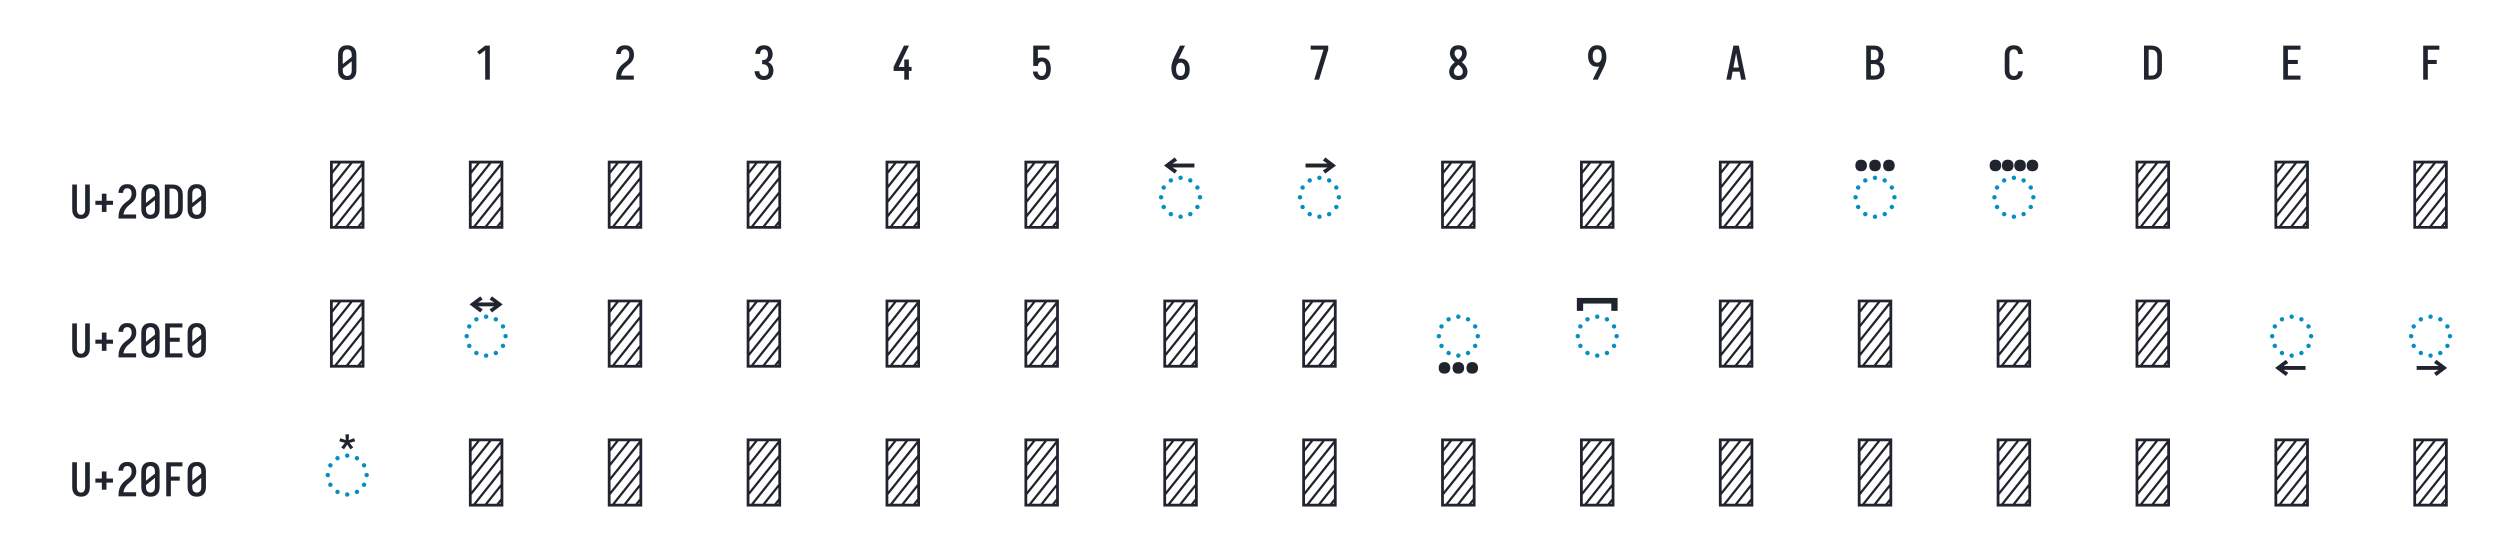 <?xml version="1.0" encoding="UTF-8" standalone="no"?>
<svg xmlns='http://www.w3.org/2000/svg' height="288" viewBox="0 0 1296 288" width="1296"><defs><path d="" id="path21"/><path d="M -100 -621 Q -113 -621 -125 -624.5 Q -137 -628 -146 -637 Q -155 -646 -158.5 -658 Q -162 -670 -162 -683 Q -162 -696 -158.5 -708 Q -155 -720 -146 -729 Q -137 -738 -125 -742 Q -113 -746 -100 -746 Q -87 -746 -75 -742 Q -63 -738 -54 -729 Q -45 -720 -41 -708 Q -37 -696 -37 -683 Q -37 -670 -41 -658 Q -45 -646 -54 -637 Q -63 -628 -75 -624.5 Q -87 -621 -100 -621 Z M -250 -621 Q -263 -621 -275 -624.5 Q -287 -628 -296 -637 Q -305 -646 -308.5 -658 Q -312 -670 -312 -683 Q -312 -696 -308.5 -708 Q -305 -720 -296 -729 Q -287 -738 -275 -742 Q -263 -746 -250 -746 Q -237 -746 -225 -742 Q -213 -738 -204 -729 Q -195 -720 -191 -708 Q -187 -696 -187 -683 Q -187 -670 -191 -658 Q -195 -646 -204 -637 Q -213 -628 -225 -624.5 Q -237 -621 -250 -621 Z M -400 -621 Q -413 -621 -425 -624.5 Q -437 -628 -446 -637 Q -455 -646 -458.5 -658 Q -462 -670 -462 -683 Q -462 -696 -458.5 -708 Q -455 -720 -446 -729 Q -437 -738 -425 -742 Q -413 -746 -400 -746 Q -387 -746 -375 -742 Q -363 -738 -354 -729 Q -345 -720 -341 -708 Q -337 -696 -337 -683 Q -337 -670 -341 -658 Q -345 -646 -354 -637 Q -363 -628 -375 -624.5 Q -387 -621 -400 -621 Z " id="path24"/><path d="M -187 -596 L -213 -630 L -163 -662 L -400 -662 L -400 -704 L -163 -704 L -213 -736 L -187 -770 L -71 -683 Z " id="path23"/><path d="M -187 90 L -213 56 L -163 24 L -400 24 L -400 -18 L -163 -18 L -213 -50 L -187 -84 L -71 3 Z " id="path30"/><path d="M -284 -618 L -315 -638 L -275 -688 L -336 -705 L -324 -738 L -266 -717 L -269 -780 L -231 -780 L -234 -717 L -176 -738 L -164 -705 L -225 -688 L -185 -638 L -216 -618 L -250 -669 Z " id="path31"/><path d="M -313 -596 L -429 -683 L -313 -770 L -287 -736 L -337 -704 L -100 -704 L -100 -662 L -337 -662 L -287 -630 Z " id="path22"/><path d="M -313 -596 L -429 -683 L -313 -770 L -287 -736 L -337 -704 L -163 -704 L -213 -736 L -187 -770 L -71 -683 L -187 -596 L -213 -630 L -163 -662 L -337 -662 L -287 -630 Z " id="path26"/><path d="M -313 90 L -429 3 L -313 -84 L -287 -50 L -337 -18 L -100 -18 L -100 24 L -337 24 L -287 56 Z " id="path29"/><path d="M -400 65 Q -413 65 -425 61.5 Q -437 58 -446 49 Q -455 40 -458.5 28 Q -462 16 -462 3 Q -462 -10 -458.5 -22 Q -455 -34 -446 -43 Q -437 -52 -425 -56 Q -413 -60 -400 -60 Q -387 -60 -375 -56 Q -363 -52 -354 -43 Q -345 -34 -341 -22 Q -337 -10 -337 3 Q -337 16 -341 28 Q -345 40 -354 49 Q -363 58 -375 61.5 Q -387 65 -400 65 Z M -250 65 Q -263 65 -275 61.5 Q -287 58 -296 49 Q -305 40 -308.5 28 Q -312 16 -312 3 Q -312 -10 -308.5 -22 Q -305 -34 -296 -43 Q -287 -52 -275 -56 Q -263 -60 -250 -60 Q -237 -60 -225 -56 Q -213 -52 -204 -43 Q -195 -34 -191 -22 Q -187 -10 -187 3 Q -187 16 -191 28 Q -195 40 -204 49 Q -213 58 -225 61.5 Q -237 65 -250 65 Z M -100 65 Q -113 65 -125 61.5 Q -137 58 -146 49 Q -155 40 -158.5 28 Q -162 16 -162 3 Q -162 -10 -158.5 -22 Q -155 -34 -146 -43 Q -137 -52 -125 -56 Q -113 -60 -100 -60 Q -87 -60 -75 -56 Q -63 -52 -54 -43 Q -45 -34 -41 -22 Q -37 -10 -37 3 Q -37 16 -41 28 Q -45 40 -54 49 Q -63 58 -75 61.5 Q -87 65 -100 65 Z " id="path27"/><path d="M -470 -613 L -470 -753 L -30 -753 L -30 -613 L -98 -613 L -98 -692 L -402 -692 L -402 -613 Z " id="path28"/><path d="M -50 -621 Q -63 -621 -75 -624.5 Q -87 -628 -96 -637 Q -105 -646 -108.5 -658 Q -112 -670 -112 -683 Q -112 -696 -108.5 -708 Q -105 -720 -96 -729 Q -87 -738 -75 -742 Q -63 -746 -50 -746 Q -37 -746 -25 -742 Q -13 -738 -4 -729 Q 5 -720 9 -708 Q 13 -696 13 -683 Q 13 -670 9 -658 Q 5 -646 -4 -637 Q -13 -628 -25 -624.5 Q -37 -621 -50 -621 Z M -183 -621 Q -196 -621 -208.5 -624.5 Q -221 -628 -229.5 -637 Q -238 -646 -242 -658 Q -246 -670 -246 -683 Q -246 -696 -242 -708 Q -238 -720 -229.5 -729 Q -221 -738 -208.5 -742 Q -196 -746 -183 -746 Q -171 -746 -158.5 -742 Q -146 -738 -137 -729 Q -128 -720 -124.5 -708 Q -121 -696 -121 -683 Q -121 -670 -124.5 -658 Q -128 -646 -137 -637 Q -146 -628 -158.5 -624.5 Q -171 -621 -183 -621 Z M -317 -621 Q -329 -621 -341.5 -624.5 Q -354 -628 -363 -637 Q -372 -646 -375.5 -658 Q -379 -670 -379 -683 Q -379 -696 -375.5 -708 Q -372 -720 -363 -729 Q -354 -738 -341.5 -742 Q -329 -746 -317 -746 Q -304 -746 -291.5 -742 Q -279 -738 -270.5 -729 Q -262 -720 -258 -708 Q -254 -696 -254 -683 Q -254 -670 -258 -658 Q -262 -646 -270.5 -637 Q -279 -628 -291.5 -624.5 Q -304 -621 -317 -621 Z M -450 -621 Q -463 -621 -475 -624.5 Q -487 -628 -496 -637 Q -505 -646 -508.5 -658 Q -512 -670 -512 -683 Q -512 -696 -508.5 -708 Q -505 -720 -496 -729 Q -487 -738 -475 -742 Q -463 -746 -450 -746 Q -437 -746 -425 -742 Q -413 -738 -404 -729 Q -395 -720 -391 -708 Q -387 -696 -387 -683 Q -387 -670 -391 -658 Q -395 -646 -404 -637 Q -413 -628 -425 -624.5 Q -437 -621 -450 -621 Z " id="path25"/><path d="M 138 0 L 336 -647 L 60 -647 L 60 -735 L 440 -735 L 440 -647 L 242 0 Z " id="path8"/><path d="M 230 0 L 230 -637 L 107 -542 L 55 -600 L 230 -735 L 330 -735 L 330 0 Z " id="path2"/><path d="M 247 8 Q 220 8 193.5 2.5 Q 167 -3 143.5 -16 Q 120 -29 101.5 -49.5 Q 83 -70 72 -94.5 Q 61 -119 56.5 -146 Q 52 -173 52 -200 L 52 -535 Q 52 -562 56.5 -589 Q 61 -616 72 -640.5 Q 83 -665 101.5 -685.5 Q 120 -706 143.5 -719 Q 167 -732 193.5 -737.5 Q 220 -743 247 -743 Q 273 -743 298 -738.5 Q 323 -734 346 -723 Q 369 -712 387.5 -694 Q 406 -676 418 -653.5 Q 430 -631 436 -606 Q 442 -581 442 -556 L 442 -554 L 341 -554 L 341 -555 Q 341 -575 335.5 -593.5 Q 330 -612 317 -627 Q 304 -642 285.5 -648.5 Q 267 -655 247 -655 Q 226 -655 206 -645.5 Q 186 -636 173.5 -618 Q 161 -600 157 -578.5 Q 153 -557 153 -535 L 153 -200 Q 153 -178 157 -156.5 Q 161 -135 173.5 -117 Q 186 -99 206 -89.5 Q 226 -80 247 -80 Q 267 -80 285.5 -86.5 Q 304 -93 317 -108 Q 330 -123 335.5 -141.5 Q 341 -160 341 -180 L 341 -181 L 442 -181 L 442 -179 Q 442 -154 436 -129 Q 430 -104 418 -81.5 Q 406 -59 387.5 -41 Q 369 -23 346 -12 Q 323 -1 298 3.5 Q 273 8 247 8 Z " id="path13"/><path d="M 250 -526 Q 240 -526 233 -533 Q 226 -540 226 -550 Q 226 -560 233 -567 Q 240 -574 250 -574 Q 260 -574 267 -567 Q 274 -560 274 -550 Q 274 -540 267 -533 Q 260 -526 250 -526 Z M 145 -498 Q 135 -498 128 -505 Q 121 -512 121 -522 Q 121 -531 128 -538.5 Q 135 -546 145 -546 Q 155 -546 162 -538.5 Q 169 -531 169 -522 Q 169 -512 162 -505 Q 155 -498 145 -498 Z M 355 -498 Q 345 -498 338 -505 Q 331 -512 331 -522 Q 331 -531 338 -538.5 Q 345 -546 355 -546 Q 365 -546 372 -538.5 Q 379 -531 379 -522 Q 379 -512 372 -505 Q 365 -498 355 -498 Z M 68 -421 Q 59 -421 51.5 -428 Q 44 -435 44 -445 Q 44 -455 51.5 -462 Q 59 -469 68 -469 Q 78 -469 85 -462 Q 92 -455 92 -445 Q 92 -435 85 -428 Q 78 -421 68 -421 Z M 432 -421 Q 422 -421 415 -428 Q 408 -435 408 -445 Q 408 -455 415 -462 Q 422 -469 432 -469 Q 441 -469 448.5 -462 Q 456 -455 456 -445 Q 456 -435 448.5 -428 Q 441 -421 432 -421 Z M 40 -316 Q 30 -316 23 -323 Q 16 -330 16 -340 Q 16 -350 23 -357 Q 30 -364 40 -364 Q 50 -364 57 -357 Q 64 -350 64 -340 Q 64 -330 57 -323 Q 50 -316 40 -316 Z M 460 -316 Q 450 -316 443 -323 Q 436 -330 436 -340 Q 436 -350 443 -357 Q 450 -364 460 -364 Q 470 -364 477 -357 Q 484 -350 484 -340 Q 484 -330 477 -323 Q 470 -316 460 -316 Z M 432 -211 Q 422 -211 415 -218 Q 408 -225 408 -235 Q 408 -245 415 -252 Q 422 -259 432 -259 Q 441 -259 448.5 -252 Q 456 -245 456 -235 Q 456 -225 448.5 -218 Q 441 -211 432 -211 Z M 68 -211 Q 59 -211 51.5 -218 Q 44 -225 44 -235 Q 44 -245 51.5 -252 Q 59 -259 68 -259 Q 78 -259 85 -252 Q 92 -245 92 -235 Q 92 -225 85 -218 Q 78 -211 68 -211 Z M 355 -134 Q 345 -134 338 -141.5 Q 331 -149 331 -158 Q 331 -168 338 -175 Q 345 -182 355 -182 Q 365 -182 372 -175 Q 379 -168 379 -158 Q 379 -149 372 -141.5 Q 365 -134 355 -134 Z M 145 -134 Q 135 -134 128 -141.5 Q 121 -149 121 -158 Q 121 -168 128 -175 Q 135 -182 145 -182 Q 155 -182 162 -175 Q 169 -168 169 -158 Q 169 -149 162 -141.5 Q 155 -134 145 -134 Z M 250 -106 Q 240 -106 233 -113 Q 226 -120 226 -130 Q 226 -140 233 -147 Q 240 -154 250 -154 Q 260 -154 267 -147 Q 274 -140 274 -130 Q 274 -120 267 -113 Q 260 -106 250 -106 Z " id="path20"/><path d="M 250 8 Q 219 8 189 -0.5 Q 159 -9 135 -28 Q 111 -47 94.5 -73.5 Q 78 -100 68.5 -129.5 Q 59 -159 55.5 -189.5 Q 52 -220 52 -250 Q 52 -291 60 -331 Q 68 -371 82 -409 Q 96 -447 114 -483.5 Q 132 -520 150 -556 L 238 -735 L 347 -735 L 240 -517 Q 232 -500 223 -483.5 Q 214 -467 205 -451 Q 217 -454 229 -455 Q 241 -456 253 -456 Q 281 -456 309.5 -449 Q 338 -442 361.5 -426 Q 385 -410 402.5 -386.5 Q 420 -363 430 -336.5 Q 440 -310 444 -281.5 Q 448 -253 448 -224 Q 448 -195 444 -166.5 Q 440 -138 429.5 -111 Q 419 -84 401.5 -60.5 Q 384 -37 360 -21 Q 336 -5 307.5 1.5 Q 279 8 250 8 Z M 250 -80 Q 266 -80 282 -85.5 Q 298 -91 309.5 -102.5 Q 321 -114 328.5 -129 Q 336 -144 340 -159.5 Q 344 -175 345.5 -191.5 Q 347 -208 347 -224 Q 347 -240 345.5 -256.5 Q 344 -273 340 -288.5 Q 336 -304 328.5 -319 Q 321 -334 309.5 -345.5 Q 298 -357 282.5 -362.5 Q 267 -368 251 -368 Q 234 -368 218.5 -362.5 Q 203 -357 191.5 -345.5 Q 180 -334 172 -319.5 Q 164 -305 160 -289 Q 156 -273 154.5 -256.5 Q 153 -240 153 -224 Q 153 -208 154.5 -191.5 Q 156 -175 160 -159.5 Q 164 -144 171.5 -129 Q 179 -114 190.5 -102.5 Q 202 -91 218 -85.5 Q 234 -80 250 -80 Z " id="path7"/><path d="M 250 8 Q 223 8 196 3 Q 169 -2 145 -15 Q 121 -28 102.5 -48.5 Q 84 -69 72.5 -94 Q 61 -119 56.5 -146 Q 52 -173 52 -200 L 52 -535 Q 52 -562 56.5 -589 Q 61 -616 72.5 -641 Q 84 -666 102.5 -686.5 Q 121 -707 145 -720 Q 169 -733 196 -738 Q 223 -743 250 -743 Q 277 -743 304 -738 Q 331 -733 355 -720 Q 379 -707 397.5 -686.5 Q 416 -666 427.5 -641 Q 439 -616 443.5 -589 Q 448 -562 448 -535 L 448 -200 Q 448 -173 443.5 -146 Q 439 -119 427.5 -94 Q 416 -69 397.5 -48.5 Q 379 -28 355 -15 Q 331 -2 304 3 Q 277 8 250 8 Z M 153 -337 L 347 -491 L 347 -535 Q 347 -557 342.5 -578.5 Q 338 -600 325.5 -618 Q 313 -636 292.5 -645.5 Q 272 -655 250 -655 Q 228 -655 207.5 -645.5 Q 187 -636 174.5 -618 Q 162 -600 157.5 -578.5 Q 153 -557 153 -535 Z M 250 -80 Q 272 -80 292.5 -89.5 Q 313 -99 325.5 -117 Q 338 -135 342.5 -156.5 Q 347 -178 347 -200 L 347 -398 L 153 -244 L 153 -200 Q 153 -178 157.5 -156.5 Q 162 -135 174.5 -117 Q 187 -99 207.5 -89.5 Q 228 -80 250 -80 Z " id="path1"/><path d="M 250 8 Q 223 8 196.5 2.5 Q 170 -3 147 -16.5 Q 124 -30 106.5 -50.5 Q 89 -71 78.5 -95.5 Q 68 -120 64 -146.5 Q 60 -173 60 -200 L 60 -735 L 161 -735 L 161 -200 Q 161 -186 162.5 -172 Q 164 -158 168 -144.5 Q 172 -131 179.5 -118.5 Q 187 -106 197.5 -97 Q 208 -88 222 -84 Q 236 -80 250 -80 Q 264 -80 278 -84 Q 292 -88 302.5 -97 Q 313 -106 320.5 -118.5 Q 328 -131 332 -144.5 Q 336 -158 337.5 -172 Q 339 -186 339 -200 L 339 -735 L 440 -735 L 440 -200 Q 440 -173 436 -146.5 Q 432 -120 421.5 -95.5 Q 411 -71 393.5 -50.5 Q 376 -30 353 -16.5 Q 330 -3 303.5 2.5 Q 277 8 250 8 Z " id="path17"/><path d="M 250 8 Q 225 8 200 4 Q 175 -0 152 -10 Q 129 -20 109.5 -37 Q 90 -54 77.5 -75.5 Q 65 -97 58.5 -121.5 Q 52 -146 52 -172 Q 52 -203 62 -232.5 Q 72 -262 88.5 -288 Q 105 -314 127 -336 Q 149 -358 174 -378 Q 152 -396 132.5 -417 Q 113 -438 98.5 -462.5 Q 84 -487 76 -514.5 Q 68 -542 68 -570 Q 68 -594 73.5 -617 Q 79 -640 90.5 -661 Q 102 -682 119.5 -698.5 Q 137 -715 158 -725 Q 179 -735 202.5 -739 Q 226 -743 250 -743 Q 274 -743 297.5 -739 Q 321 -735 342 -725 Q 363 -715 380.5 -698.5 Q 398 -682 409.5 -661 Q 421 -640 426.5 -617 Q 432 -594 432 -570 Q 432 -542 424 -514.5 Q 416 -487 401.5 -462.5 Q 387 -438 367.5 -417 Q 348 -396 326 -378 Q 351 -358 373 -336 Q 395 -314 411.5 -288 Q 428 -262 438 -232.5 Q 448 -203 448 -172 Q 448 -146 441.5 -121.5 Q 435 -97 422.5 -75.5 Q 410 -54 390.5 -37 Q 371 -20 348 -10 Q 325 -0 300 4 Q 275 8 250 8 Z M 250 -435 Q 266 -447 280.5 -461.5 Q 295 -476 306.5 -493 Q 318 -510 325 -529.5 Q 332 -549 332 -569 Q 332 -586 326.5 -602.5 Q 321 -619 310 -631.5 Q 299 -644 283 -649.5 Q 267 -655 250 -655 Q 233 -655 217 -649.5 Q 201 -644 190 -631.5 Q 179 -619 173.5 -602.5 Q 168 -586 168 -569 Q 168 -549 175 -529.5 Q 182 -510 193.5 -493 Q 205 -476 219.5 -461.5 Q 234 -447 250 -435 Z M 250 -80 Q 269 -80 287.5 -85.5 Q 306 -91 320 -104 Q 334 -117 340.5 -135.5 Q 347 -154 347 -173 Q 347 -196 338.5 -217.5 Q 330 -239 316.5 -257.5 Q 303 -276 285.5 -291 Q 268 -306 250 -320 Q 232 -306 214.5 -291 Q 197 -276 183.5 -257.5 Q 170 -239 161.5 -217.5 Q 153 -196 153 -173 Q 153 -154 159.5 -135.5 Q 166 -117 180 -104 Q 194 -91 212.5 -85.5 Q 231 -80 250 -80 Z " id="path9"/><path d="M 252 8 Q 226 8 200 3.5 Q 174 -1 150.5 -12 Q 127 -23 107.5 -41 Q 88 -59 75.5 -82 Q 63 -105 56.5 -130.5 Q 50 -156 50 -183 L 151 -183 Q 151 -162 157.5 -142.5 Q 164 -123 178 -108 Q 192 -93 212 -86.5 Q 232 -80 252 -80 Q 275 -80 296 -88.5 Q 317 -97 330.5 -114.5 Q 344 -132 349.5 -154 Q 355 -176 355 -198 Q 355 -217 351 -235.5 Q 347 -254 338.5 -271 Q 330 -288 316.5 -301 Q 303 -314 286 -322 Q 269 -330 250 -332 Q 231 -334 212 -334 L 212 -422 Q 229 -422 246 -424 Q 263 -426 278.5 -433 Q 294 -440 306 -452.5 Q 318 -465 325.5 -480.5 Q 333 -496 336 -513 Q 339 -530 339 -547 Q 339 -566 334.5 -585.5 Q 330 -605 319 -621 Q 308 -637 290 -646 Q 272 -655 253 -655 Q 234 -655 216.5 -647.5 Q 199 -640 188 -625.5 Q 177 -611 172 -593 Q 167 -575 167 -556 L 167 -555 L 66 -555 L 66 -558 Q 66 -582 71.5 -606.5 Q 77 -631 88.5 -653 Q 100 -675 117.5 -693 Q 135 -711 157 -722.5 Q 179 -734 203.5 -738.5 Q 228 -743 253 -743 Q 278 -743 303 -738 Q 328 -733 350.5 -721 Q 373 -709 390 -690 Q 407 -671 418 -648 Q 429 -625 434.5 -600 Q 440 -575 440 -550 Q 440 -524 434 -498.5 Q 428 -473 415.5 -450.5 Q 403 -428 384.5 -409.5 Q 366 -391 343 -379 Q 369 -368 391 -348.5 Q 413 -329 427.5 -304.5 Q 442 -280 449 -252 Q 456 -224 456 -195 Q 456 -168 450 -141.5 Q 444 -115 431.5 -91 Q 419 -67 400 -47 Q 381 -27 357 -14.5 Q 333 -2 306.5 3 Q 280 8 252 8 Z " id="path4"/><path d="M 252 8 Q 227 8 202.5 3.5 Q 178 -1 156.5 -12.5 Q 135 -24 117.5 -42 Q 100 -60 88 -81 Q 76 -102 69 -126 Q 62 -150 60 -174 L 60 -176 L 160 -176 L 161 -172 Q 164 -154 170.5 -137 Q 177 -120 188.5 -107 Q 200 -94 217 -87 Q 234 -80 252 -80 Q 269 -80 285 -87 Q 301 -94 312 -106.5 Q 323 -119 330 -135 Q 337 -151 340.5 -167.5 Q 344 -184 345.5 -201 Q 347 -218 347 -235 Q 347 -252 345.5 -269 Q 344 -286 340.5 -302.5 Q 337 -319 330.5 -334.5 Q 324 -350 313.5 -363 Q 303 -376 287 -383.5 Q 271 -391 254 -391 Q 236 -391 219.5 -384 Q 203 -377 191.5 -363 Q 180 -349 174.5 -331.5 Q 169 -314 168 -296 L 68 -296 L 68 -735 L 421 -735 L 421 -647 L 168 -647 L 168 -462 Q 188 -471 210 -474.5 Q 232 -478 254 -478 Q 284 -478 312.5 -470.5 Q 341 -463 364.5 -445.5 Q 388 -428 404.5 -403.5 Q 421 -379 430.5 -351 Q 440 -323 444 -294 Q 448 -265 448 -235 Q 448 -206 444 -176.5 Q 440 -147 430.5 -119 Q 421 -91 404 -66.5 Q 387 -42 363 -24.5 Q 339 -7 310 0.5 Q 281 8 252 8 Z " id="path6"/><path d="M 262 0 L 153 0 L 260 -218 Q 268 -235 277 -251.5 Q 286 -268 295 -284 Q 283 -281 271 -280 Q 259 -279 247 -279 Q 219 -279 190.5 -286 Q 162 -293 138.5 -309 Q 115 -325 97.5 -348.5 Q 80 -372 70 -398.5 Q 60 -425 56 -453.5 Q 52 -482 52 -511 Q 52 -540 56 -568.5 Q 60 -597 70.5 -624 Q 81 -651 98.5 -674.5 Q 116 -698 140 -714 Q 164 -730 192.5 -736.5 Q 221 -743 250 -743 Q 281 -743 311 -734.5 Q 341 -726 365 -707 Q 389 -688 405.5 -661.5 Q 422 -635 431.5 -605.5 Q 441 -576 444.5 -545.5 Q 448 -515 448 -485 Q 448 -444 440 -404 Q 432 -364 418 -326 Q 404 -288 386 -251.5 Q 368 -215 350 -179 Z M 249 -367 Q 266 -367 281.5 -372.5 Q 297 -378 308.5 -389.5 Q 320 -401 328 -415.5 Q 336 -430 340 -446 Q 344 -462 345.5 -478.5 Q 347 -495 347 -511 Q 347 -527 345.5 -543.5 Q 344 -560 340 -575.5 Q 336 -591 328.5 -606 Q 321 -621 309.5 -632.5 Q 298 -644 282 -649.5 Q 266 -655 250 -655 Q 234 -655 218 -649.5 Q 202 -644 190.5 -632.5 Q 179 -621 171.5 -606 Q 164 -591 160 -575.5 Q 156 -560 154.5 -543.5 Q 153 -527 153 -511 Q 153 -495 154.5 -478.5 Q 156 -462 160 -446.5 Q 164 -431 171.5 -416 Q 179 -401 190.5 -389.5 Q 202 -378 217.5 -372.5 Q 233 -367 249 -367 Z " id="path10"/><path d="M 282 0 L 282 -188 L 52 -188 L 52 -275 L 276 -735 L 385 -735 L 161 -275 L 282 -275 L 282 -435 L 382 -435 L 382 -275 L 440 -275 L 440 -188 L 382 -188 L 382 0 Z " id="path5"/><path d="M 300 -143 L 200 -143 L 200 -296 L 60 -296 L 60 -384 L 200 -384 L 200 -537 L 300 -537 L 300 -384 L 440 -384 L 440 -296 L 300 -296 Z " id="path18"/><path d="M 39 0 L 192 -735 L 308 -735 L 461 0 L 358 0 L 326 -172 L 174 -172 L 142 0 Z M 309 -260 L 265 -490 Q 262 -511 258 -531.5 Q 254 -552 250 -572 Q 246 -552 242 -531.5 Q 238 -511 235 -490 L 191 -260 Z " id="path11"/><path d="M 60 0 L 60 -1 Q 60 -27 61 -54 Q 62 -81 66 -107 Q 70 -133 77.5 -158.5 Q 85 -184 96.5 -207.5 Q 108 -231 123 -253 Q 138 -275 156 -294.5 Q 174 -314 194 -331 Q 214 -348 235.5 -364 Q 257 -380 277.5 -397 Q 298 -414 313 -435.5 Q 328 -457 335.5 -483 Q 343 -509 343 -535 Q 343 -557 339 -578 Q 335 -599 323.5 -617 Q 312 -635 292 -645 Q 272 -655 251 -655 Q 231 -655 213 -648 Q 195 -641 182.5 -626.5 Q 170 -612 164.5 -593 Q 159 -574 159 -555 L 159 -554 L 58 -554 L 58 -556 Q 58 -581 64 -606 Q 70 -631 82 -653.5 Q 94 -676 112 -694 Q 130 -712 152.5 -723 Q 175 -734 200 -738.5 Q 225 -743 251 -743 Q 278 -743 304.5 -737.5 Q 331 -732 354 -719 Q 377 -706 395 -685.5 Q 413 -665 424 -640.5 Q 435 -616 439.5 -589 Q 444 -562 444 -535 Q 444 -501 435 -468 Q 426 -435 407.5 -406 Q 389 -377 364 -353.5 Q 339 -330 312.5 -308.5 Q 286 -287 261 -263.5 Q 236 -240 216.5 -212.5 Q 197 -185 184 -153.5 Q 171 -122 166 -88 L 440 -88 L 440 0 Z " id="path3"/><path d="M 60 0 L 60 -735 L 219 -735 Q 249 -735 279 -730 Q 309 -725 336.5 -712 Q 364 -699 386 -678.5 Q 408 -658 422 -631.5 Q 436 -605 442 -575 Q 448 -545 448 -515 L 448 -220 Q 448 -190 442 -160 Q 436 -130 422 -103.5 Q 408 -77 386 -56.5 Q 364 -36 336.5 -23 Q 309 -10 279 -5 Q 249 -0 219 0 Z M 161 -88 L 219 -88 Q 237 -88 254 -91 Q 271 -94 286.5 -102.5 Q 302 -111 314 -124 Q 326 -137 333.5 -152.5 Q 341 -168 344 -185.5 Q 347 -203 347 -220 L 347 -515 Q 347 -532 344 -549.5 Q 341 -567 333.5 -582.5 Q 326 -598 314 -611 Q 302 -624 286.5 -632.5 Q 271 -641 254 -644 Q 237 -647 219 -647 L 161 -647 Z " id="path14"/><path d="M 60 0 L 60 -735 L 234 -735 Q 261 -735 287 -730.5 Q 313 -726 336 -714 Q 359 -702 377.5 -682.5 Q 396 -663 408 -639.5 Q 420 -616 424.5 -590 Q 429 -564 429 -538 Q 429 -515 425 -492 Q 421 -469 410.5 -448.5 Q 400 -428 383.5 -411 Q 367 -394 347 -383 Q 372 -373 393.5 -355.5 Q 415 -338 429.5 -314.5 Q 444 -291 450 -264 Q 456 -237 456 -210 Q 456 -181 450 -152.5 Q 444 -124 430 -98.5 Q 416 -73 394.5 -53.5 Q 373 -34 347 -21.5 Q 321 -9 292 -4.5 Q 263 -0 234 0 Z M 161 -424 L 234 -424 Q 255 -424 274.5 -432.5 Q 294 -441 306.5 -457.5 Q 319 -474 324 -494.5 Q 329 -515 329 -536 Q 329 -557 324 -577.5 Q 319 -598 306.5 -614.5 Q 294 -631 274.5 -639 Q 255 -647 234 -647 L 161 -647 Z M 161 -88 L 234 -88 Q 251 -88 267 -91 Q 283 -94 297.5 -101.5 Q 312 -109 323.5 -121 Q 335 -133 342.5 -148 Q 350 -163 352.5 -179 Q 355 -195 355 -212 Q 355 -228 352.5 -244.5 Q 350 -261 343 -276 Q 336 -291 324.5 -303 Q 313 -315 298 -322.5 Q 283 -330 267 -333 Q 251 -336 234 -336 L 161 -336 Z " id="path12"/><path d="M 64 0 L 64 -735 L 436 -735 L 436 0 Z M 94 -321 L 179 -427 L 401 -705 L 307 -705 L 94 -438 Z M 94 -477 L 276 -705 L 182 -705 L 94 -595 Z M 94 -634 L 151 -705 L 94 -705 Z M 94 -165 L 406 -554 L 406 -671 L 94 -282 Z M 94 -30 L 112 -30 L 406 -398 L 406 -515 L 94 -126 Z M 237 -30 L 406 -242 L 406 -359 L 143 -30 Z M 268 -30 L 362 -30 L 406 -85 L 406 -203 Z M 393 -30 L 406 -30 L 406 -46 Z " id="path19"/><path d="M 68 0 L 68 -735 L 440 -735 L 440 -647 L 169 -647 L 169 -426 L 383 -426 L 383 -338 L 169 -338 L 169 -88 L 440 -88 L 440 0 Z " id="path15"/><path d="M 91 0 L 91 -735 L 440 -735 L 440 -647 L 191 -647 L 191 -426 L 383 -426 L 383 -338 L 191 -338 L 191 0 Z " id="path16"/></defs><g><g data-source-text="0" fill="#20242e" transform="translate(174 41.292) rotate(0) scale(0.024)"><use href="#path1" transform="translate(0 0)"/></g><g data-source-text="1" fill="#20242e" transform="translate(246 41.292) rotate(0) scale(0.024)"><use href="#path2" transform="translate(0 0)"/></g><g data-source-text="2" fill="#20242e" transform="translate(318 41.292) rotate(0) scale(0.024)"><use href="#path3" transform="translate(0 0)"/></g><g data-source-text="3" fill="#20242e" transform="translate(390 41.292) rotate(0) scale(0.024)"><use href="#path4" transform="translate(0 0)"/></g><g data-source-text="4" fill="#20242e" transform="translate(462 41.292) rotate(0) scale(0.024)"><use href="#path5" transform="translate(0 0)"/></g><g data-source-text="5" fill="#20242e" transform="translate(534 41.292) rotate(0) scale(0.024)"><use href="#path6" transform="translate(0 0)"/></g><g data-source-text="6" fill="#20242e" transform="translate(606 41.292) rotate(0) scale(0.024)"><use href="#path7" transform="translate(0 0)"/></g><g data-source-text="7" fill="#20242e" transform="translate(678 41.292) rotate(0) scale(0.024)"><use href="#path8" transform="translate(0 0)"/></g><g data-source-text="8" fill="#20242e" transform="translate(750 41.292) rotate(0) scale(0.024)"><use href="#path9" transform="translate(0 0)"/></g><g data-source-text="9" fill="#20242e" transform="translate(822 41.292) rotate(0) scale(0.024)"><use href="#path10" transform="translate(0 0)"/></g><g data-source-text="A" fill="#20242e" transform="translate(894 41.292) rotate(0) scale(0.024)"><use href="#path11" transform="translate(0 0)"/></g><g data-source-text="B" fill="#20242e" transform="translate(966 41.292) rotate(0) scale(0.024)"><use href="#path12" transform="translate(0 0)"/></g><g data-source-text="C" fill="#20242e" transform="translate(1038 41.292) rotate(0) scale(0.024)"><use href="#path13" transform="translate(0 0)"/></g><g data-source-text="D" fill="#20242e" transform="translate(1110 41.292) rotate(0) scale(0.024)"><use href="#path14" transform="translate(0 0)"/></g><g data-source-text="E" fill="#20242e" transform="translate(1182 41.292) rotate(0) scale(0.024)"><use href="#path15" transform="translate(0 0)"/></g><g data-source-text="F" fill="#20242e" transform="translate(1254 41.292) rotate(0) scale(0.024)"><use href="#path16" transform="translate(0 0)"/></g><g data-source-text="U+20D0" fill="#20242e" transform="translate(36 113.292) rotate(0) scale(0.024)"><use href="#path17" transform="translate(0 0)"/><use href="#path18" transform="translate(500 0)"/><use href="#path3" transform="translate(1000 0)"/><use href="#path1" transform="translate(1500 0)"/><use href="#path14" transform="translate(2000 0)"/><use href="#path1" transform="translate(2500 0)"/></g><g data-source-text="" fill="#20242e40" transform="translate(168 118.584) rotate(0) scale(0.048)"><use href="#path19" transform="translate(0 0)"/></g><g data-source-text="" fill="#20242e40" transform="translate(240 118.584) rotate(0) scale(0.048)"><use href="#path19" transform="translate(0 0)"/></g><g data-source-text="" fill="#20242e40" transform="translate(312 118.584) rotate(0) scale(0.048)"><use href="#path19" transform="translate(0 0)"/></g><g data-source-text="" fill="#20242e40" transform="translate(384 118.584) rotate(0) scale(0.048)"><use href="#path19" transform="translate(0 0)"/></g><g data-source-text="" fill="#20242e40" transform="translate(456 118.584) rotate(0) scale(0.048)"><use href="#path19" transform="translate(0 0)"/></g><g data-source-text="" fill="#20242e40" transform="translate(528 118.584) rotate(0) scale(0.048)"><use href="#path19" transform="translate(0 0)"/></g><g data-source-text="◌" fill="#048fbf" transform="translate(600 118.584) rotate(0) scale(0.048)"><use href="#path20" transform="translate(0 0)"/></g><g data-source-text="⃖" fill="#20242e" transform="translate(600 118.584) rotate(0) scale(0.048)"><use href="#path21" transform="translate(0 0)"/><use href="#path22" transform="translate(500 0)"/></g><g data-source-text="◌" fill="#048fbf" transform="translate(672 118.584) rotate(0) scale(0.048)"><use href="#path20" transform="translate(0 0)"/></g><g data-source-text="⃗" fill="#20242e" transform="translate(672 118.584) rotate(0) scale(0.048)"><use href="#path21" transform="translate(0 0)"/><use href="#path23" transform="translate(500 0)"/></g><g data-source-text="" fill="#20242e40" transform="translate(744 118.584) rotate(0) scale(0.048)"><use href="#path19" transform="translate(0 0)"/></g><g data-source-text="" fill="#20242e40" transform="translate(816 118.584) rotate(0) scale(0.048)"><use href="#path19" transform="translate(0 0)"/></g><g data-source-text="" fill="#20242e40" transform="translate(888 118.584) rotate(0) scale(0.048)"><use href="#path19" transform="translate(0 0)"/></g><g data-source-text="◌" fill="#048fbf" transform="translate(960 118.584) rotate(0) scale(0.048)"><use href="#path20" transform="translate(0 0)"/></g><g data-source-text="⃛" fill="#20242e" transform="translate(960 118.584) rotate(0) scale(0.048)"><use href="#path21" transform="translate(0 0)"/><use href="#path24" transform="translate(500 0)"/></g><g data-source-text="◌" fill="#048fbf" transform="translate(1032 118.584) rotate(0) scale(0.048)"><use href="#path20" transform="translate(0 0)"/></g><g data-source-text="⃜" fill="#20242e" transform="translate(1032 118.584) rotate(0) scale(0.048)"><use href="#path21" transform="translate(0 0)"/><use href="#path25" transform="translate(500 0)"/></g><g data-source-text="" fill="#20242e40" transform="translate(1104 118.584) rotate(0) scale(0.048)"><use href="#path19" transform="translate(0 0)"/></g><g data-source-text="" fill="#20242e40" transform="translate(1176 118.584) rotate(0) scale(0.048)"><use href="#path19" transform="translate(0 0)"/></g><g data-source-text="" fill="#20242e40" transform="translate(1248 118.584) rotate(0) scale(0.048)"><use href="#path19" transform="translate(0 0)"/></g><g data-source-text="U+20E0" fill="#20242e" transform="translate(36 185.292) rotate(0) scale(0.024)"><use href="#path17" transform="translate(0 0)"/><use href="#path18" transform="translate(500 0)"/><use href="#path3" transform="translate(1000 0)"/><use href="#path1" transform="translate(1500 0)"/><use href="#path15" transform="translate(2000 0)"/><use href="#path1" transform="translate(2500 0)"/></g><g data-source-text="" fill="#20242e40" transform="translate(168 190.584) rotate(0) scale(0.048)"><use href="#path19" transform="translate(0 0)"/></g><g data-source-text="◌" fill="#048fbf" transform="translate(240 190.584) rotate(0) scale(0.048)"><use href="#path20" transform="translate(0 0)"/></g><g data-source-text="⃡" fill="#20242e" transform="translate(240 190.584) rotate(0) scale(0.048)"><use href="#path21" transform="translate(0 0)"/><use href="#path26" transform="translate(500 0)"/></g><g data-source-text="" fill="#20242e40" transform="translate(312 190.584) rotate(0) scale(0.048)"><use href="#path19" transform="translate(0 0)"/></g><g data-source-text="" fill="#20242e40" transform="translate(384 190.584) rotate(0) scale(0.048)"><use href="#path19" transform="translate(0 0)"/></g><g data-source-text="" fill="#20242e40" transform="translate(456 190.584) rotate(0) scale(0.048)"><use href="#path19" transform="translate(0 0)"/></g><g data-source-text="" fill="#20242e40" transform="translate(528 190.584) rotate(0) scale(0.048)"><use href="#path19" transform="translate(0 0)"/></g><g data-source-text="" fill="#20242e40" transform="translate(600 190.584) rotate(0) scale(0.048)"><use href="#path19" transform="translate(0 0)"/></g><g data-source-text="" fill="#20242e40" transform="translate(672 190.584) rotate(0) scale(0.048)"><use href="#path19" transform="translate(0 0)"/></g><g data-source-text="◌" fill="#048fbf" transform="translate(744 190.584) rotate(0) scale(0.048)"><use href="#path20" transform="translate(0 0)"/></g><g data-source-text="⃨" fill="#20242e" transform="translate(744 190.584) rotate(0) scale(0.048)"><use href="#path21" transform="translate(0 0)"/><use href="#path27" transform="translate(500 0)"/></g><g data-source-text="◌" fill="#048fbf" transform="translate(816 190.584) rotate(0) scale(0.048)"><use href="#path20" transform="translate(0 0)"/></g><g data-source-text="⃩" fill="#20242e" transform="translate(816 190.584) rotate(0) scale(0.048)"><use href="#path21" transform="translate(0 0)"/><use href="#path28" transform="translate(500 0)"/></g><g data-source-text="" fill="#20242e40" transform="translate(888 190.584) rotate(0) scale(0.048)"><use href="#path19" transform="translate(0 0)"/></g><g data-source-text="" fill="#20242e40" transform="translate(960 190.584) rotate(0) scale(0.048)"><use href="#path19" transform="translate(0 0)"/></g><g data-source-text="" fill="#20242e40" transform="translate(1032 190.584) rotate(0) scale(0.048)"><use href="#path19" transform="translate(0 0)"/></g><g data-source-text="" fill="#20242e40" transform="translate(1104 190.584) rotate(0) scale(0.048)"><use href="#path19" transform="translate(0 0)"/></g><g data-source-text="◌" fill="#048fbf" transform="translate(1176 190.584) rotate(0) scale(0.048)"><use href="#path20" transform="translate(0 0)"/></g><g data-source-text="⃮" fill="#20242e" transform="translate(1176 190.584) rotate(0) scale(0.048)"><use href="#path21" transform="translate(0 0)"/><use href="#path29" transform="translate(500 0)"/></g><g data-source-text="◌" fill="#048fbf" transform="translate(1248 190.584) rotate(0) scale(0.048)"><use href="#path20" transform="translate(0 0)"/></g><g data-source-text="⃯" fill="#20242e" transform="translate(1248 190.584) rotate(0) scale(0.048)"><use href="#path21" transform="translate(0 0)"/><use href="#path30" transform="translate(500 0)"/></g><g data-source-text="U+20F0" fill="#20242e" transform="translate(36 257.292) rotate(0) scale(0.024)"><use href="#path17" transform="translate(0 0)"/><use href="#path18" transform="translate(500 0)"/><use href="#path3" transform="translate(1000 0)"/><use href="#path1" transform="translate(1500 0)"/><use href="#path16" transform="translate(2000 0)"/><use href="#path1" transform="translate(2500 0)"/></g><g data-source-text="◌" fill="#048fbf" transform="translate(168 262.584) rotate(0) scale(0.048)"><use href="#path20" transform="translate(0 0)"/></g><g data-source-text="⃰" fill="#20242e" transform="translate(168 262.584) rotate(0) scale(0.048)"><use href="#path21" transform="translate(0 0)"/><use href="#path31" transform="translate(500 0)"/></g><g data-source-text="" fill="#20242e40" transform="translate(240 262.584) rotate(0) scale(0.048)"><use href="#path19" transform="translate(0 0)"/></g><g data-source-text="" fill="#20242e40" transform="translate(312 262.584) rotate(0) scale(0.048)"><use href="#path19" transform="translate(0 0)"/></g><g data-source-text="" fill="#20242e40" transform="translate(384 262.584) rotate(0) scale(0.048)"><use href="#path19" transform="translate(0 0)"/></g><g data-source-text="" fill="#20242e40" transform="translate(456 262.584) rotate(0) scale(0.048)"><use href="#path19" transform="translate(0 0)"/></g><g data-source-text="" fill="#20242e40" transform="translate(528 262.584) rotate(0) scale(0.048)"><use href="#path19" transform="translate(0 0)"/></g><g data-source-text="" fill="#20242e40" transform="translate(600 262.584) rotate(0) scale(0.048)"><use href="#path19" transform="translate(0 0)"/></g><g data-source-text="" fill="#20242e40" transform="translate(672 262.584) rotate(0) scale(0.048)"><use href="#path19" transform="translate(0 0)"/></g><g data-source-text="" fill="#20242e40" transform="translate(744 262.584) rotate(0) scale(0.048)"><use href="#path19" transform="translate(0 0)"/></g><g data-source-text="" fill="#20242e40" transform="translate(816 262.584) rotate(0) scale(0.048)"><use href="#path19" transform="translate(0 0)"/></g><g data-source-text="" fill="#20242e40" transform="translate(888 262.584) rotate(0) scale(0.048)"><use href="#path19" transform="translate(0 0)"/></g><g data-source-text="" fill="#20242e40" transform="translate(960 262.584) rotate(0) scale(0.048)"><use href="#path19" transform="translate(0 0)"/></g><g data-source-text="" fill="#20242e40" transform="translate(1032 262.584) rotate(0) scale(0.048)"><use href="#path19" transform="translate(0 0)"/></g><g data-source-text="" fill="#20242e40" transform="translate(1104 262.584) rotate(0) scale(0.048)"><use href="#path19" transform="translate(0 0)"/></g><g data-source-text="" fill="#20242e40" transform="translate(1176 262.584) rotate(0) scale(0.048)"><use href="#path19" transform="translate(0 0)"/></g><g data-source-text="" fill="#20242e40" transform="translate(1248 262.584) rotate(0) scale(0.048)"><use href="#path19" transform="translate(0 0)"/></g></g></svg>